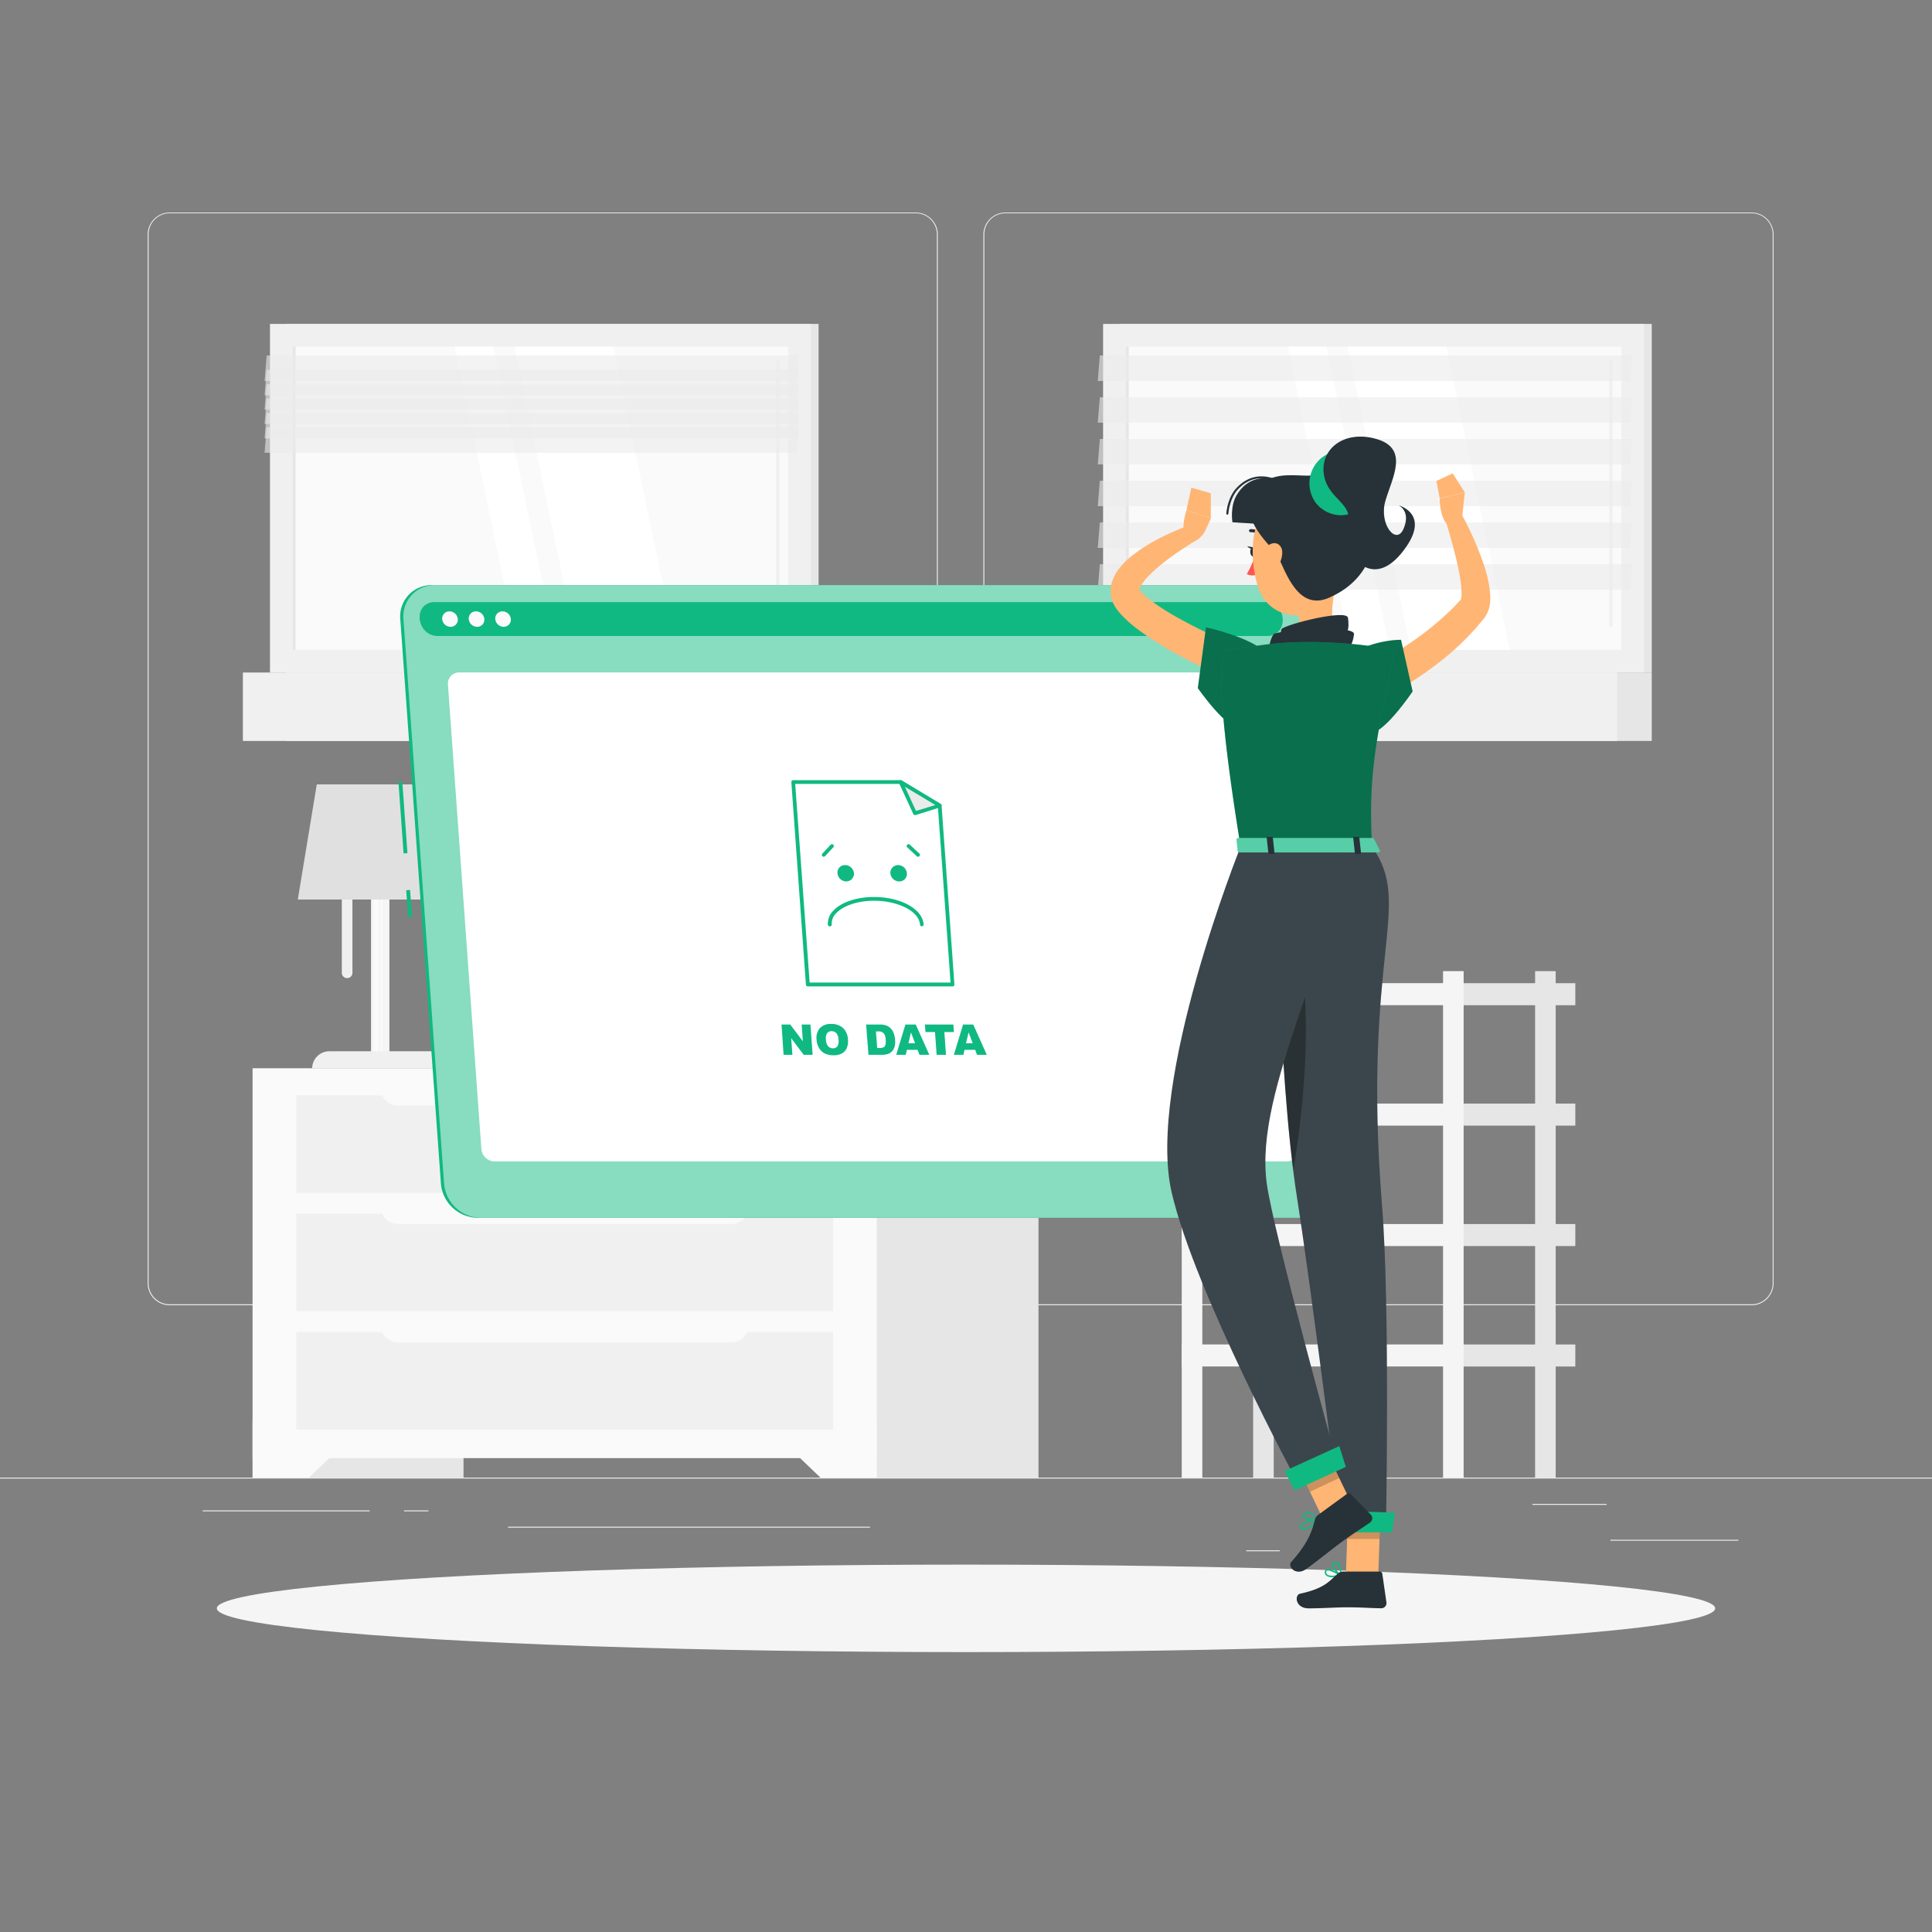 <svg xmlns="http://www.w3.org/2000/svg" viewBox="0 0 500 500"><rect x="0" y="0" width="500" height="500" fill="#808080" stroke="none"/><g id="freepik--background-complete--inject-18"><rect y="382.4" width="500" height="0.25" style="fill:#ebebeb"></rect><rect x="416.78" y="398.49" width="33.12" height="0.25" style="fill:#ebebeb"></rect><rect x="322.53" y="401.21" width="8.69" height="0.25" style="fill:#ebebeb"></rect><rect x="396.59" y="389.21" width="19.19" height="0.25" style="fill:#ebebeb"></rect><rect x="52.46" y="390.89" width="43.19" height="0.25" style="fill:#ebebeb"></rect><rect x="104.56" y="390.89" width="6.33" height="0.25" style="fill:#ebebeb"></rect><rect x="131.47" y="395.11" width="93.68" height="0.25" style="fill:#ebebeb"></rect><path d="M237,337.8H43.91a5.71,5.71,0,0,1-5.7-5.71V60.66A5.71,5.71,0,0,1,43.91,55H237a5.71,5.71,0,0,1,5.71,5.71V332.09A5.71,5.71,0,0,1,237,337.8ZM43.91,55.2a5.46,5.46,0,0,0-5.45,5.46V332.09a5.46,5.46,0,0,0,5.45,5.46H237a5.47,5.47,0,0,0,5.46-5.46V60.66A5.47,5.47,0,0,0,237,55.2Z" style="fill:#ebebeb"></path><path d="M453.31,337.8H260.21a5.72,5.72,0,0,1-5.71-5.71V60.66A5.72,5.72,0,0,1,260.21,55h193.1A5.71,5.71,0,0,1,459,60.66V332.09A5.71,5.71,0,0,1,453.31,337.8ZM260.21,55.2a5.47,5.47,0,0,0-5.46,5.46V332.09a5.47,5.47,0,0,0,5.46,5.46h193.1a5.47,5.47,0,0,0,5.46-5.46V60.66a5.47,5.47,0,0,0-5.46-5.46Z" style="fill:#ebebeb"></path><rect x="289.69" y="83.83" width="137.78" height="90.23" transform="translate(717.16 257.89) rotate(180)" style="fill:#e6e6e6"></rect><rect x="285.49" y="83.83" width="140.02" height="90.23" transform="translate(710.99 257.89) rotate(180)" style="fill:#f0f0f0"></rect><rect x="289.69" y="174.06" width="137.78" height="17.71" transform="translate(717.16 365.82) rotate(180)" style="fill:#e6e6e6"></rect><rect x="278.48" y="174.06" width="140.02" height="17.71" transform="translate(696.99 365.82) rotate(180)" style="fill:#f0f0f0"></rect><rect x="316.27" y="64.82" width="78.46" height="128.25" transform="translate(484.44 -226.55) rotate(90)" style="fill:#fafafa"></rect><polygon points="390.7 168.17 374.32 89.72 348.76 89.72 365.14 168.17 390.7 168.17" style="fill:#fff"></polygon><path d="M416.9,162.32a.42.42,0,0,0,.42-.43V93.55a.42.42,0,0,0-.42-.42.41.41,0,0,0-.42.42v68.34A.42.42,0,0,0,416.9,162.32Z" style="fill:#f0f0f0"></path><polygon points="359.65 168.17 343.27 89.72 333.3 89.72 349.69 168.17 359.65 168.17" style="fill:#fff"></polygon><rect x="252.52" y="128.57" width="78.46" height="0.75" transform="translate(420.69 -162.8) rotate(90)" style="fill:#e6e6e6"></rect><polygon points="284.1 98.59 421.88 98.59 422.42 92 284.64 92 284.1 98.59" style="fill:#ebebeb;opacity:0.6"></polygon><polygon points="284.1 109.39 421.88 109.39 422.42 102.81 284.64 102.81 284.1 109.39" style="fill:#ebebeb;opacity:0.6"></polygon><polygon points="284.1 120.19 421.88 120.19 422.42 113.61 284.64 113.61 284.1 120.19" style="fill:#ebebeb;opacity:0.6"></polygon><polygon points="284.1 131 421.88 131 422.42 124.41 284.64 124.41 284.1 131" style="fill:#ebebeb;opacity:0.6"></polygon><polygon points="284.1 141.8 421.88 141.8 422.42 135.21 284.64 135.21 284.1 141.8" style="fill:#ebebeb;opacity:0.6"></polygon><polygon points="284.1 152.6 421.88 152.6 422.42 146.01 284.64 146.01 284.1 152.6" style="fill:#ebebeb;opacity:0.6"></polygon><rect x="378.8" y="316.78" width="28.89" height="5.7" style="fill:#e6e6e6"></rect><rect x="324.31" y="251.33" width="5.33" height="131.07" transform="translate(653.95 633.73) rotate(180)" style="fill:#e6e6e6"></rect><rect x="305.84" y="316.78" width="72.96" height="5.7" transform="translate(684.63 639.26) rotate(180)" style="fill:#f5f5f5"></rect><rect x="378.8" y="347.95" width="28.89" height="5.7" style="fill:#e6e6e6"></rect><rect x="305.84" y="347.95" width="72.96" height="5.7" transform="translate(684.63 701.59) rotate(180)" style="fill:#f5f5f5"></rect><rect x="378.8" y="254.45" width="28.89" height="5.7" style="fill:#e6e6e6"></rect><rect x="305.84" y="254.45" width="72.96" height="5.7" transform="translate(684.63 514.59) rotate(180)" style="fill:#f5f5f5"></rect><rect x="378.8" y="285.61" width="28.89" height="5.7" style="fill:#e6e6e6"></rect><rect x="305.84" y="285.61" width="72.96" height="5.7" transform="translate(684.63 576.92) rotate(180)" style="fill:#f5f5f5"></rect><rect x="397.27" y="251.33" width="5.33" height="131.07" transform="translate(799.88 633.73) rotate(180)" style="fill:#e6e6e6"></rect><rect x="373.47" y="251.33" width="5.33" height="131.07" transform="translate(752.26 633.73) rotate(180)" style="fill:#f5f5f5"></rect><rect x="305.84" y="251.33" width="5.33" height="131.07" transform="translate(617 633.73) rotate(180)" style="fill:#f5f5f5"></rect><rect x="65.37" y="276.51" width="54.58" height="105.89" transform="translate(185.33 658.91) rotate(180)" style="fill:#e6e6e6"></rect><polygon points="79.95 382.4 65.37 382.4 65.37 367.78 95.23 367.78 79.95 382.4" style="fill:#fafafa"></polygon><rect x="214.18" y="276.51" width="54.58" height="105.89" transform="translate(482.94 658.91) rotate(180)" style="fill:#e6e6e6"></rect><rect x="65.37" y="276.51" width="161.53" height="100.86" transform="translate(292.28 653.87) rotate(180)" style="fill:#fafafa"></rect><polygon points="212.33 382.4 226.9 382.4 226.9 367.78 197.05 367.78 212.33 382.4" style="fill:#fafafa"></polygon><rect x="76.68" y="314.09" width="138.92" height="25.24" transform="translate(292.28 653.42) rotate(180)" style="fill:#f0f0f0"></rect><rect x="76.68" y="344.73" width="138.92" height="25.24" transform="translate(292.28 714.69) rotate(180)" style="fill:#f0f0f0"></rect><path d="M103.08,311.9h86.11a4.58,4.58,0,0,1,4.58,4.58v.31a0,0,0,0,1,0,0H98.51a0,0,0,0,1,0,0v-.31A4.58,4.58,0,0,1,103.08,311.9Z" transform="translate(292.28 628.69) rotate(180)" style="fill:#fafafa"></path><rect x="76.68" y="283.46" width="138.92" height="25.24" transform="translate(292.28 592.15) rotate(180)" style="fill:#f0f0f0"></rect><path d="M103.08,281.27h86.11a4.58,4.58,0,0,1,4.58,4.58v.31a0,0,0,0,1,0,0H98.51a0,0,0,0,1,0,0v-.31A4.58,4.58,0,0,1,103.08,281.27Z" transform="translate(292.28 567.42) rotate(180)" style="fill:#fafafa"></path><path d="M103.08,342.54h86.11a4.58,4.58,0,0,1,4.58,4.58v.31a0,0,0,0,1,0,0H98.51a0,0,0,0,1,0,0v-.31A4.58,4.58,0,0,1,103.08,342.54Z" transform="translate(292.28 689.97) rotate(180)" style="fill:#fafafa"></path><rect x="74.07" y="83.83" width="137.78" height="90.23" transform="translate(285.92 257.89) rotate(180)" style="fill:#e6e6e6"></rect><rect x="69.86" y="83.83" width="140.02" height="90.23" transform="translate(279.75 257.89) rotate(180)" style="fill:#f0f0f0"></rect><rect x="74.07" y="174.06" width="137.78" height="17.71" transform="translate(285.92 365.82) rotate(180)" style="fill:#e6e6e6"></rect><rect x="62.86" y="174.06" width="140.02" height="17.71" transform="translate(265.74 365.82) rotate(180)" style="fill:#f0f0f0"></rect><rect x="100.65" y="64.82" width="78.46" height="128.25" transform="translate(268.82 -10.93) rotate(90)" style="fill:#fafafa"></rect><polygon points="175.08 168.17 158.7 89.72 133.14 89.72 149.52 168.17 175.08 168.17" style="fill:#fff"></polygon><path d="M201.27,162.32a.42.42,0,0,0,.42-.43V93.55a.41.41,0,0,0-.42-.42.42.42,0,0,0-.42.42v68.34A.42.42,0,0,0,201.27,162.32Z" style="fill:#f0f0f0"></path><polygon points="144.03 168.17 127.65 89.72 117.68 89.72 134.06 168.17 144.03 168.17" style="fill:#fff"></polygon><rect x="36.9" y="128.57" width="78.46" height="0.75" transform="translate(205.07 52.82) rotate(90)" style="fill:#e6e6e6"></rect><polygon points="68.47 98.59 206.25 98.59 206.79 92 69.01 92 68.47 98.59" style="fill:#ebebeb;opacity:0.6"></polygon><polygon points="68.47 102.31 206.25 102.31 206.79 95.72 69.01 95.72 68.47 102.31" style="fill:#ebebeb;opacity:0.6"></polygon><polygon points="68.47 106.02 206.25 106.02 206.79 99.44 69.01 99.44 68.47 106.02" style="fill:#ebebeb;opacity:0.6"></polygon><polygon points="68.47 109.74 206.25 109.74 206.79 103.15 69.01 103.15 68.47 109.74" style="fill:#ebebeb;opacity:0.6"></polygon><polygon points="68.47 113.45 206.25 113.45 206.79 106.87 69.01 106.87 68.47 113.45" style="fill:#ebebeb;opacity:0.6"></polygon><polygon points="68.47 117.17 206.25 117.17 206.79 110.58 69.01 110.58 68.47 117.17" style="fill:#ebebeb;opacity:0.6"></polygon><rect x="96.01" y="220.18" width="4.76" height="53.09" transform="translate(196.79 493.45) rotate(180)" style="fill:#f5f5f5"></rect><rect x="96.63" y="220.14" width="1.35" height="53.09" transform="translate(194.6 493.38) rotate(180)" style="fill:#fafafa"></rect><rect x="98.54" y="220.14" width="0.53" height="53.09" transform="translate(197.6 493.38) rotate(180)" style="fill:#fafafa"></rect><path d="M80.76,272.06H116a0,0,0,0,1,0,0v0a4.44,4.44,0,0,1-4.44,4.44H85.21a4.44,4.44,0,0,1-4.44-4.44v0A0,0,0,0,1,80.76,272.06Z" transform="translate(196.79 548.57) rotate(180)" style="fill:#f0f0f0"></path><path d="M89.84,253.14h0a1.38,1.38,0,0,0,1.37-1.37V217a1.37,1.37,0,0,0-1.37-1.37h0A1.37,1.37,0,0,0,88.46,217v34.81A1.38,1.38,0,0,0,89.84,253.14Z" style="fill:#f0f0f0"></path><polygon points="77.07 232.8 119.72 232.8 114.81 203 81.98 203 77.07 232.8" style="fill:#e0e0e0"></polygon></g><g id="freepik--Shadow--inject-18"><ellipse id="freepik--path--inject-18" cx="250" cy="416.24" rx="193.89" ry="11.32" style="fill:#f5f5f5"></ellipse></g><g id="freepik--window-no-data--inject-18"><rect x="103.78" y="202.37" width="1" height="18.49" transform="translate(-14.93 8.04) rotate(-4.12)" style="fill:#10B981"></rect><rect x="105.38" y="230.35" width="1" height="6.96" transform="translate(-16.53 8.21) rotate(-4.12)" style="fill:#10B981"></rect><path d="M337.71,315.16H123.55a9.65,9.65,0,0,1-9.44-8.81L103.59,160.22a8.1,8.1,0,0,1,8.17-8.8H325.92a9.65,9.65,0,0,1,9.44,8.8l10.52,146.13A8.11,8.11,0,0,1,337.71,315.16Z" style="fill:#10B981"></path><path d="M338.53,315.16H124.37a9.65,9.65,0,0,1-9.44-8.81L104.41,160.22a8.1,8.1,0,0,1,8.17-8.8H326.74a9.65,9.65,0,0,1,9.44,8.8L346.7,306.35A8.1,8.1,0,0,1,338.53,315.16Z" style="fill:#10B981"></path><path d="M338.53,315.16H124.37a9.65,9.65,0,0,1-9.44-8.81L104.41,160.22a8.1,8.1,0,0,1,8.17-8.8H326.74a9.65,9.65,0,0,1,9.44,8.8L346.7,306.35A8.1,8.1,0,0,1,338.53,315.16Z" style="fill:#fff;opacity:0.5"></path><path d="M327.06,155.82H112.9l-.72,0c-5.47.45-4.35,8.78,1.17,8.78H327.87c5.53,0,5.45-8.33-.09-8.78Z" style="fill:#10B981"></path><path d="M118.48,160.22a1.85,1.85,0,0,1-1.88,2,2.2,2.2,0,0,1-2.16-2,1.85,1.85,0,0,1,1.87-2A2.2,2.2,0,0,1,118.48,160.22Z" style="fill:#fafafa"></path><path d="M125.35,160.22a1.85,1.85,0,0,1-1.88,2,2.2,2.2,0,0,1-2.16-2,1.85,1.85,0,0,1,1.87-2A2.2,2.2,0,0,1,125.35,160.22Z" style="fill:#fafafa"></path><path d="M132.21,160.22a1.85,1.85,0,0,1-1.87,2,2.19,2.19,0,0,1-2.16-2,1.84,1.84,0,0,1,1.87-2A2.2,2.2,0,0,1,132.21,160.22Z" style="fill:#fafafa"></path><path d="M332.85,300.58H128a3.49,3.49,0,0,1-3.42-3.2l-8.65-120.17a2.92,2.92,0,0,1,3-3.19h204.9a3.48,3.48,0,0,1,3.42,3.19l8.66,120.17A2.94,2.94,0,0,1,332.85,300.58Z" style="fill:#fff"></path><polygon points="246.53 254.8 243.19 208.48 233.09 202.4 205.28 202.4 209.06 254.8 246.53 254.8" style="fill:#fff"></polygon><path d="M246.53,255.28H209.06a.48.48,0,0,1-.49-.45l-3.77-52.4a.47.47,0,0,1,.13-.36.48.48,0,0,1,.35-.16h27.81a.55.55,0,0,1,.25.07l10.1,6.08a.48.48,0,0,1,.24.38L247,254.76a.46.46,0,0,1-.13.37A.47.47,0,0,1,246.53,255.28Zm-37-1H246l-3.28-45.55L233,202.88H205.8Z" style="fill:#10B981"></path><polygon points="243.19 208.48 233.09 202.4 236.8 210.46 243.19 208.48" style="fill:#ebebeb"></polygon><path d="M236.8,210.94a.49.49,0,0,1-.44-.28l-3.71-8.06a.5.5,0,0,1,.11-.57.5.5,0,0,1,.58-.05l10.1,6.08a.5.5,0,0,1,.24.48.49.49,0,0,1-.34.4l-6.4,2Zm-2.61-7.32,2.87,6.25,5-1.53Z" style="fill:#10B981"></path><path d="M221,226a2,2,0,0,1-2,2.11,2.31,2.31,0,0,1-2.26-2.11,1.94,1.94,0,0,1,2-2.12A2.32,2.32,0,0,1,221,226Z" style="fill:#10B981"></path><path d="M234.7,226a1.94,1.94,0,0,1-2,2.11,2.32,2.32,0,0,1-2.27-2.11,2,2,0,0,1,2-2.12A2.31,2.31,0,0,1,234.7,226Z" style="fill:#10B981"></path><path d="M238.58,239.74a.49.49,0,0,1-.48-.45c-.25-3.41-5.59-6.18-11.9-6.18-4.19,0-7.95,1.25-9.81,3.25a3.74,3.74,0,0,0-1.14,2.86.49.49,0,0,1-1,.07,4.76,4.76,0,0,1,1.4-3.59c2-2.19,6.07-3.56,10.52-3.56,6.93,0,12.58,3.11,12.86,7.08a.48.48,0,0,1-.45.51Z" style="fill:#10B981"></path><path d="M213.17,221.72a.51.51,0,0,1-.33-.13.49.49,0,0,1,0-.69l2.13-2.29a.49.49,0,0,1,.68,0,.48.48,0,0,1,0,.68l-2.13,2.29A.48.48,0,0,1,213.17,221.72Z" style="fill:#10B981"></path><path d="M237.58,221.72a.55.55,0,0,1-.33-.13l-2.45-2.29a.48.48,0,0,1,0-.69.49.49,0,0,1,.68,0l2.45,2.29a.48.48,0,0,1,0,.68A.52.52,0,0,1,237.58,221.72Z" style="fill:#10B981"></path><path d="M202.26,265.15h2.26l3.26,4.34-.31-4.34h2.28l.56,7.84H208l-3.24-4.31.31,4.31h-2.28Z" style="fill:#10B981"></path><path d="M211.33,269.07a3.8,3.8,0,0,1,.86-3,3.76,3.76,0,0,1,2.9-1.07,4.38,4.38,0,0,1,3.09,1.05,4.32,4.32,0,0,1,1.27,2.94,4.77,4.77,0,0,1-.3,2.25,3,3,0,0,1-1.24,1.37,4.16,4.16,0,0,1-2.14.49,5.25,5.25,0,0,1-2.23-.42,3.62,3.62,0,0,1-1.5-1.34A4.66,4.66,0,0,1,211.33,269.07Zm2.43,0a2.73,2.73,0,0,0,.56,1.7,1.59,1.59,0,0,0,1.24.52,1.38,1.38,0,0,0,1.17-.51A2.75,2.75,0,0,0,217,269a2.57,2.57,0,0,0-.56-1.62,1.64,1.64,0,0,0-1.25-.51,1.38,1.38,0,0,0-1.14.52A2.53,2.53,0,0,0,213.76,269.09Z" style="fill:#10B981"></path><path d="M224.15,265.15h3.6a4.51,4.51,0,0,1,1.74.29,3.06,3.06,0,0,1,1.14.83,3.76,3.76,0,0,1,.71,1.25,6.3,6.3,0,0,1,.3,1.52,5.08,5.08,0,0,1-.15,1.95,2.8,2.8,0,0,1-.71,1.16,2.3,2.3,0,0,1-1,.62,5.6,5.6,0,0,1-1.43.22h-3.59Zm2.55,1.78.31,4.28h.59a2.45,2.45,0,0,0,1.07-.17,1,1,0,0,0,.46-.59,3.54,3.54,0,0,0,.08-1.36,2.72,2.72,0,0,0-.53-1.7,1.81,1.81,0,0,0-1.38-.46Z" style="fill:#10B981"></path><path d="M237.45,271.69H234.7l-.29,1.3h-2.47l2.38-7.84H237l3.51,7.84h-2.54Zm-.63-1.69-1.06-2.82L235.1,270Z" style="fill:#10B981"></path><path d="M239.37,265.15h7.36l.14,1.94H244.4l.42,5.9H242.4l-.42-5.9h-2.47Z" style="fill:#10B981"></path><path d="M252.37,271.69h-2.75l-.29,1.3h-2.47l2.38-7.84h2.64l3.5,7.84h-2.53Zm-.63-1.69-1.07-2.82L250,270Z" style="fill:#10B981"></path></g><g id="freepik--Character--inject-18"><path d="M353.69,173.08c.89-.45,2-1,2.94-1.57s2-1.12,3-1.72c1.95-1.21,3.93-2.4,5.8-3.72a76.94,76.94,0,0,0,10.52-8.66c.41-.38.77-.8,1.16-1.21l.57-.61.28-.3.14-.16s0,0,0,0l0,0c-.14.27,0,.19,0-.07a5.28,5.28,0,0,0,.15-1.09,30.6,30.6,0,0,0-.73-6.32c-.89-4.48-2.24-9.1-3.57-13.62l3.88-1.7a81.31,81.31,0,0,1,6.11,13.6,31.67,31.67,0,0,1,1.72,7.89,12,12,0,0,1-.08,2.51,7.71,7.71,0,0,1-1.22,3.29l-.17.23-.13.16-.15.19-.31.38-.62.75c-.41.49-.81,1-1.25,1.47A71.85,71.85,0,0,1,370.35,173c-2,1.48-4.12,2.9-6.29,4.19-1.07.65-2.16,1.27-3.27,1.88s-2.19,1.17-3.47,1.77Z" style="fill:#ffb573"></path><path d="M344.79,408.18a10.27,10.27,0,0,0,2.22-.3.22.22,0,0,0,.15-.16.21.21,0,0,0-.09-.2c-.29-.19-2.83-1.83-3.81-1.39a.68.68,0,0,0-.39.56,1.13,1.13,0,0,0,.33,1.05A2.35,2.35,0,0,0,344.79,408.18Zm1.65-.58c-1.45.29-2.55.24-3-.15a.77.77,0,0,1-.2-.71.3.3,0,0,1,.17-.25C343.94,406.26,345.41,407,346.44,407.6Z" style="fill:#10B981"></path><path d="M347,407.88l.1,0a.21.21,0,0,0,.1-.17c0-.11,0-2.52-.92-3.32a1,1,0,0,0-.84-.27.69.69,0,0,0-.67.55c-.19,1,1.33,2.75,2.13,3.21A.18.18,0,0,0,347,407.88Zm-1.43-3.39a.66.66,0,0,1,.44.17,4.53,4.53,0,0,1,.78,2.64c-.8-.64-1.75-2-1.63-2.57,0-.09.07-.21.32-.24Z" style="fill:#10B981"></path><path d="M346.22,148.07c-1,5-3,15,.45,18.35,0,0-1.36,5-10.59,5-10.16,0-4.85-5-4.85-5,5.54-1.32,5.39-5.43,4.43-9.3Z" style="fill:#ffb573"></path><path d="M329.28,168.42c-1.59.22-.23-3.91.41-4.34,1.5-1,20.86-2.39,20.73,0-.08,1-.56,3-1.4,3.66S343.2,166.34,329.28,168.42Z" style="fill:#263238"></path><path d="M332.44,167c-1.27.43-1.15-3.73-.72-4.23,1-1.16,16.67-5.18,17.13-2.91.18,1,.27,3-.27,3.71S343.44,163.11,332.44,167Z" style="fill:#263238"></path><path d="M326.61,139.11a.4.4,0,0,1-.33-.15,3.18,3.18,0,0,0-2.59-1.23.39.39,0,0,1-.44-.35.4.4,0,0,1,.35-.43,3.91,3.91,0,0,1,3.29,1.51.4.4,0,0,1-.05.56A.5.5,0,0,1,326.61,139.11Z" style="fill:#263238"></path><path d="M324.67,144a17.91,17.91,0,0,1-2,4.53,2.9,2.9,0,0,0,2.44.21Z" style="fill:#ff5652"></path><path d="M325.16,142.79c.07.67-.24,1.25-.68,1.29s-.85-.46-.91-1.14.24-1.25.67-1.29S325.09,142.11,325.16,142.79Z" style="fill:#263238"></path><path d="M324.44,141.67l-1.66-.31S323.73,142.54,324.44,141.67Z" style="fill:#263238"></path><polygon points="356.7 407.69 348.32 407.69 348.98 388.29 357.36 388.29 356.7 407.69" style="fill:#ffb573"></polygon><path d="M347.66,406.72h9.41a.66.66,0,0,1,.67.57l1.07,7.44a1.34,1.34,0,0,1-1.34,1.49c-3.28-.05-4.86-.25-9-.25-2.55,0-6.27.27-9.78.27s-3.71-3.48-2.24-3.79c6.56-1.42,7.6-3.36,9.81-5.22A2.21,2.21,0,0,1,347.66,406.72Z" style="fill:#263238"></path><g style="opacity:0.2"><polygon points="357.36 388.29 348.98 388.29 348.64 398.29 357.02 398.29 357.36 388.29"></polygon></g><path d="M323.37,178a162.48,162.48,0,0,1-15.05-6.75,91.24,91.24,0,0,1-14.4-8.77,34.31,34.31,0,0,1-3.42-3.07c-.28-.3-.56-.58-.83-.93a11.32,11.32,0,0,1-.88-1.13,7.9,7.9,0,0,1-1.34-3.61,8.22,8.22,0,0,1,.49-3.62,10.64,10.64,0,0,1,1.41-2.6,18.13,18.13,0,0,1,3.39-3.52,42,42,0,0,1,7.3-4.67c1.24-.66,2.5-1.25,3.78-1.8s2.54-1.07,3.91-1.54l1.77,3.85c-4.36,2.75-8.88,5.78-12.2,9.16a13.86,13.86,0,0,0-1.95,2.49c-.48.79-.47,1.38-.39,1.33s0,0,.14.1l.4.43c.15.18.36.36.55.55a25.62,25.62,0,0,0,2.69,2.16,62.92,62.92,0,0,0,6.44,4c2.25,1.26,4.57,2.45,6.93,3.59,4.72,2.26,9.6,4.43,14.39,6.41Z" style="fill:#ffb573"></path><path d="M312,137.15l1.38-3L307.06,132s-2,5.91.37,8.63h0A6.05,6.05,0,0,0,312,137.15Z" style="fill:#ffb573"></path><polygon points="313.35 127.66 308.32 126.2 307.06 131.96 313.35 134.15 313.35 127.66" style="fill:#ffb573"></polygon><path d="M378.35,134.44l.73-7L372.6,129s-.1,6.58,3.33,7.62Z" style="fill:#ffb573"></path><polygon points="375.96 122.51 371.73 124.48 372.6 128.95 379.08 127.42 375.96 122.51" style="fill:#ffb573"></polygon><path d="M347.54,138.25c.31,8.31.61,11.82-3.14,16.47-5.65,7-15.92,5.55-18.7-2.5-2.5-7.24-2.58-19.61,5.18-23.69A11.34,11.34,0,0,1,347.54,138.25Z" style="fill:#ffb573"></path><path d="M343.92,154.71c8.16-3.53,13.52-11,11.26-22.58-2.17-11.11-9.67-12.21-12.77-9.91s-10.83-1.13-15.47,2.77c-8,6.77-.44,14,3.52,18.37C332.82,148.22,335.92,158.16,343.92,154.71Z" style="fill:#263238"></path><path d="M340.53,130.14a8.29,8.29,0,1,0,1.83-11.92A8.53,8.53,0,0,0,340.53,130.14Z" style="fill:#10B981"></path><path d="M342.65,123c-1.17-6.7,5.16-11.86,13.64-9.37s4,10,2.25,16,2.83,11.72,4.73,7.15-1.3-6-1.3-6,9,2.33.64,12.48-15.93-1.06-13.88-7.67C350.39,130.28,343.76,129.33,342.65,123Z" style="fill:#263238"></path><path d="M334.18,125.53c-3.87-2-10.42-3.65-14.15,2.63-1.76,3-1.08,7-1.08,7l11.39.75Z" style="fill:#263238"></path><path d="M317.61,133.18h0a.26.26,0,0,1-.24-.27c0-.17.29-4.19,2.72-6.71,5.87-6.1,12.75-1,14.71.65a.25.25,0,0,1-.32.38c-1.89-1.62-8.47-6.47-14-.69-2.3,2.39-2.58,6.36-2.58,6.4A.25.25,0,0,1,317.61,133.18Z" style="fill:#263238"></path><path d="M331.85,143a6.89,6.89,0,0,1-1.65,4.28c-1.38,1.62-3,.82-3.33-1-.33-1.61,0-4.4,1.74-5.37S331.87,141.18,331.85,143Z" style="fill:#ffb573"></path><path d="M330.05,219.12s.54,58.15,5.58,90.55c4.08,26.17,11.61,86.69,11.61,86.69h11.43s1.11-58.43-1-84.31c-5.23-65.5,8.28-77.75-2.62-92.93Z" style="fill:#263238"></path><path d="M330.05,219.12s.54,58.15,5.58,90.55c4.08,26.17,11.61,86.69,11.61,86.69h11.43s1.11-58.43-1-84.31c-5.23-65.5,8.28-77.75-2.62-92.93Z" style="fill:#fff;opacity:0.1"></path><path d="M336.06,245.5c4,17.55.81,45.19-1.38,57.36-2.32-18.48-3.49-42.43-4.07-60C332.68,239.52,334.64,239.3,336.06,245.5Z" style="opacity:0.3"></path><polygon points="345.68 396.58 360.23 396.58 360.99 391.48 345.6 390.96 345.68 396.58" style="fill:#10B981"></polygon><path d="M349.83,170c1.37-2.72,8.73-4.43,12.75-4.42l3,13.36s-8,11.89-11.34,10.63C350.31,188.12,346.9,175.87,349.83,170Z" style="fill:#10B981"></path><path d="M349.83,170c1.37-2.72,8.73-4.43,12.75-4.42l3,13.36s-8,11.89-11.34,10.63C350.31,188.12,346.9,175.87,349.83,170Z" style="opacity:0.4"></path><path d="M341.35,393.31a.19.19,0,0,0,0-.19.2.2,0,0,0-.21-.11c-.42.07-4.12.65-4.62,1.71a.65.65,0,0,0,0,.63,1.1,1.1,0,0,0,.86.57c1.21.12,3-1.56,3.9-2.58Zm-4.44,1.54c.34-.56,2.26-1.08,3.72-1.35-1.32,1.34-2.48,2.09-3.16,2a.71.71,0,0,1-.56-.38.25.25,0,0,1,0-.25S336.9,394.86,336.91,394.85Z" style="fill:#10B981"></path><path d="M341.35,393.31a.05.05,0,0,0,0,0,.19.19,0,0,0,0-.19c-.06-.07-1.54-1.78-2.91-1.87a1.44,1.44,0,0,0-1.09.37c-.41.37-.37.69-.27.89.43.86,3.09,1.16,4.16.93A.18.18,0,0,0,341.35,393.31Zm-3.91-1.26a.79.79,0,0,1,.16-.18,1,1,0,0,1,.79-.27,4.6,4.6,0,0,1,2.39,1.47c-1.19.1-3.11-.26-3.37-.78A.24.24,0,0,1,337.44,392.05Z" style="fill:#10B981"></path><polygon points="350.08 389.76 342.42 393.17 339.01 386.06 334.55 376.76 334.02 375.68 341.68 372.27 342.27 373.49 346.59 382.5 350.08 389.76" style="fill:#ffb573"></polygon><polygon points="346.59 382.5 339.01 386.06 334.55 376.76 342.27 373.49 346.59 382.5" style="opacity:0.2"></polygon><path d="M321.07,219.12S296.6,280,303.23,308.6c6,25.89,32.5,74.92,32.5,74.92L346,378.38s-16.39-59.19-18.16-72.05c-3.46-25,18.77-60.33,18.77-87.21Z" style="fill:#263238"></path><path d="M321.07,219.12S296.6,280,303.23,308.6c6,25.89,32.5,74.92,32.5,74.92L346,378.38s-16.39-59.19-18.16-72.05c-3.46-25,18.77-60.33,18.77-87.21Z" style="fill:#fff;opacity:0.1"></path><path d="M341.06,392.1l7.6-5.53a.66.66,0,0,1,.88.06l5.25,5.39a1.35,1.35,0,0,1-.21,2c-2.69,1.88-4.08,2.66-7.42,5.09-2.06,1.5-6.16,4.81-9,6.88s-5-.63-4-1.74c4.48-5,5.42-8.1,6.12-10.91A2.17,2.17,0,0,1,341.06,392.1Z" style="fill:#263238"></path><polygon points="335.07 385.69 348.3 379.64 346.61 374.25 332.44 380.71 335.07 385.69" style="fill:#10B981"></polygon><path d="M327.56,169.36c-1.09-2.84-10.65-6-15.45-7L310,178.08s7.84,11.26,11.27,10.33C325.33,187.31,329.92,175.45,327.56,169.36Z" style="fill:#10B981"></path><path d="M327.56,169.36c-1.09-2.84-10.65-6-15.45-7L310,178.08s7.84,11.26,11.27,10.33C325.33,187.31,329.92,175.45,327.56,169.36Z" style="opacity:0.4"></path><path d="M317.07,168.57s-4,1.4,4,50.55h34c-.57-13.84-.59-22.38,6-50.8a100.28,100.28,0,0,0-14.45-1.9,107.4,107.4,0,0,0-15.44,0C324.59,167,317.07,168.57,317.07,168.57Z" style="fill:#10B981"></path><path d="M317.07,168.57s-4,1.4,4,50.55h34c-.57-13.84-.59-22.38,6-50.8a100.28,100.28,0,0,0-14.45-1.9,107.4,107.4,0,0,0-15.44,0C324.59,167,317.07,168.57,317.07,168.57Z" style="opacity:0.4"></path><path d="M355.6,217.13l1.53,3c.12.24-.16.48-.55.48H320.9c-.31,0-.56-.15-.58-.35l-.31-3c0-.21.25-.39.58-.39H355A.61.61,0,0,1,355.6,217.13Z" style="fill:#10B981"></path><path d="M355.6,217.13l1.53,3c.12.24-.16.48-.55.48H320.9c-.31,0-.56-.15-.58-.35l-.31-3c0-.21.25-.39.58-.39H355A.61.61,0,0,1,355.6,217.13Z" style="fill:#fff;opacity:0.3"></path><path d="M351,221h.92c.19,0,.33-.1.31-.21l-.43-4c0-.12-.17-.21-.35-.21h-.93c-.18,0-.32.09-.31.21l.43,4C350.63,220.88,350.79,221,351,221Z" style="fill:#263238"></path><path d="M328.61,221h.92c.18,0,.32-.1.31-.21l-.43-4c0-.12-.17-.21-.36-.21h-.92c-.19,0-.32.09-.31.21l.43,4C328.26,220.88,328.42,221,328.61,221Z" style="fill:#263238"></path></g></svg>